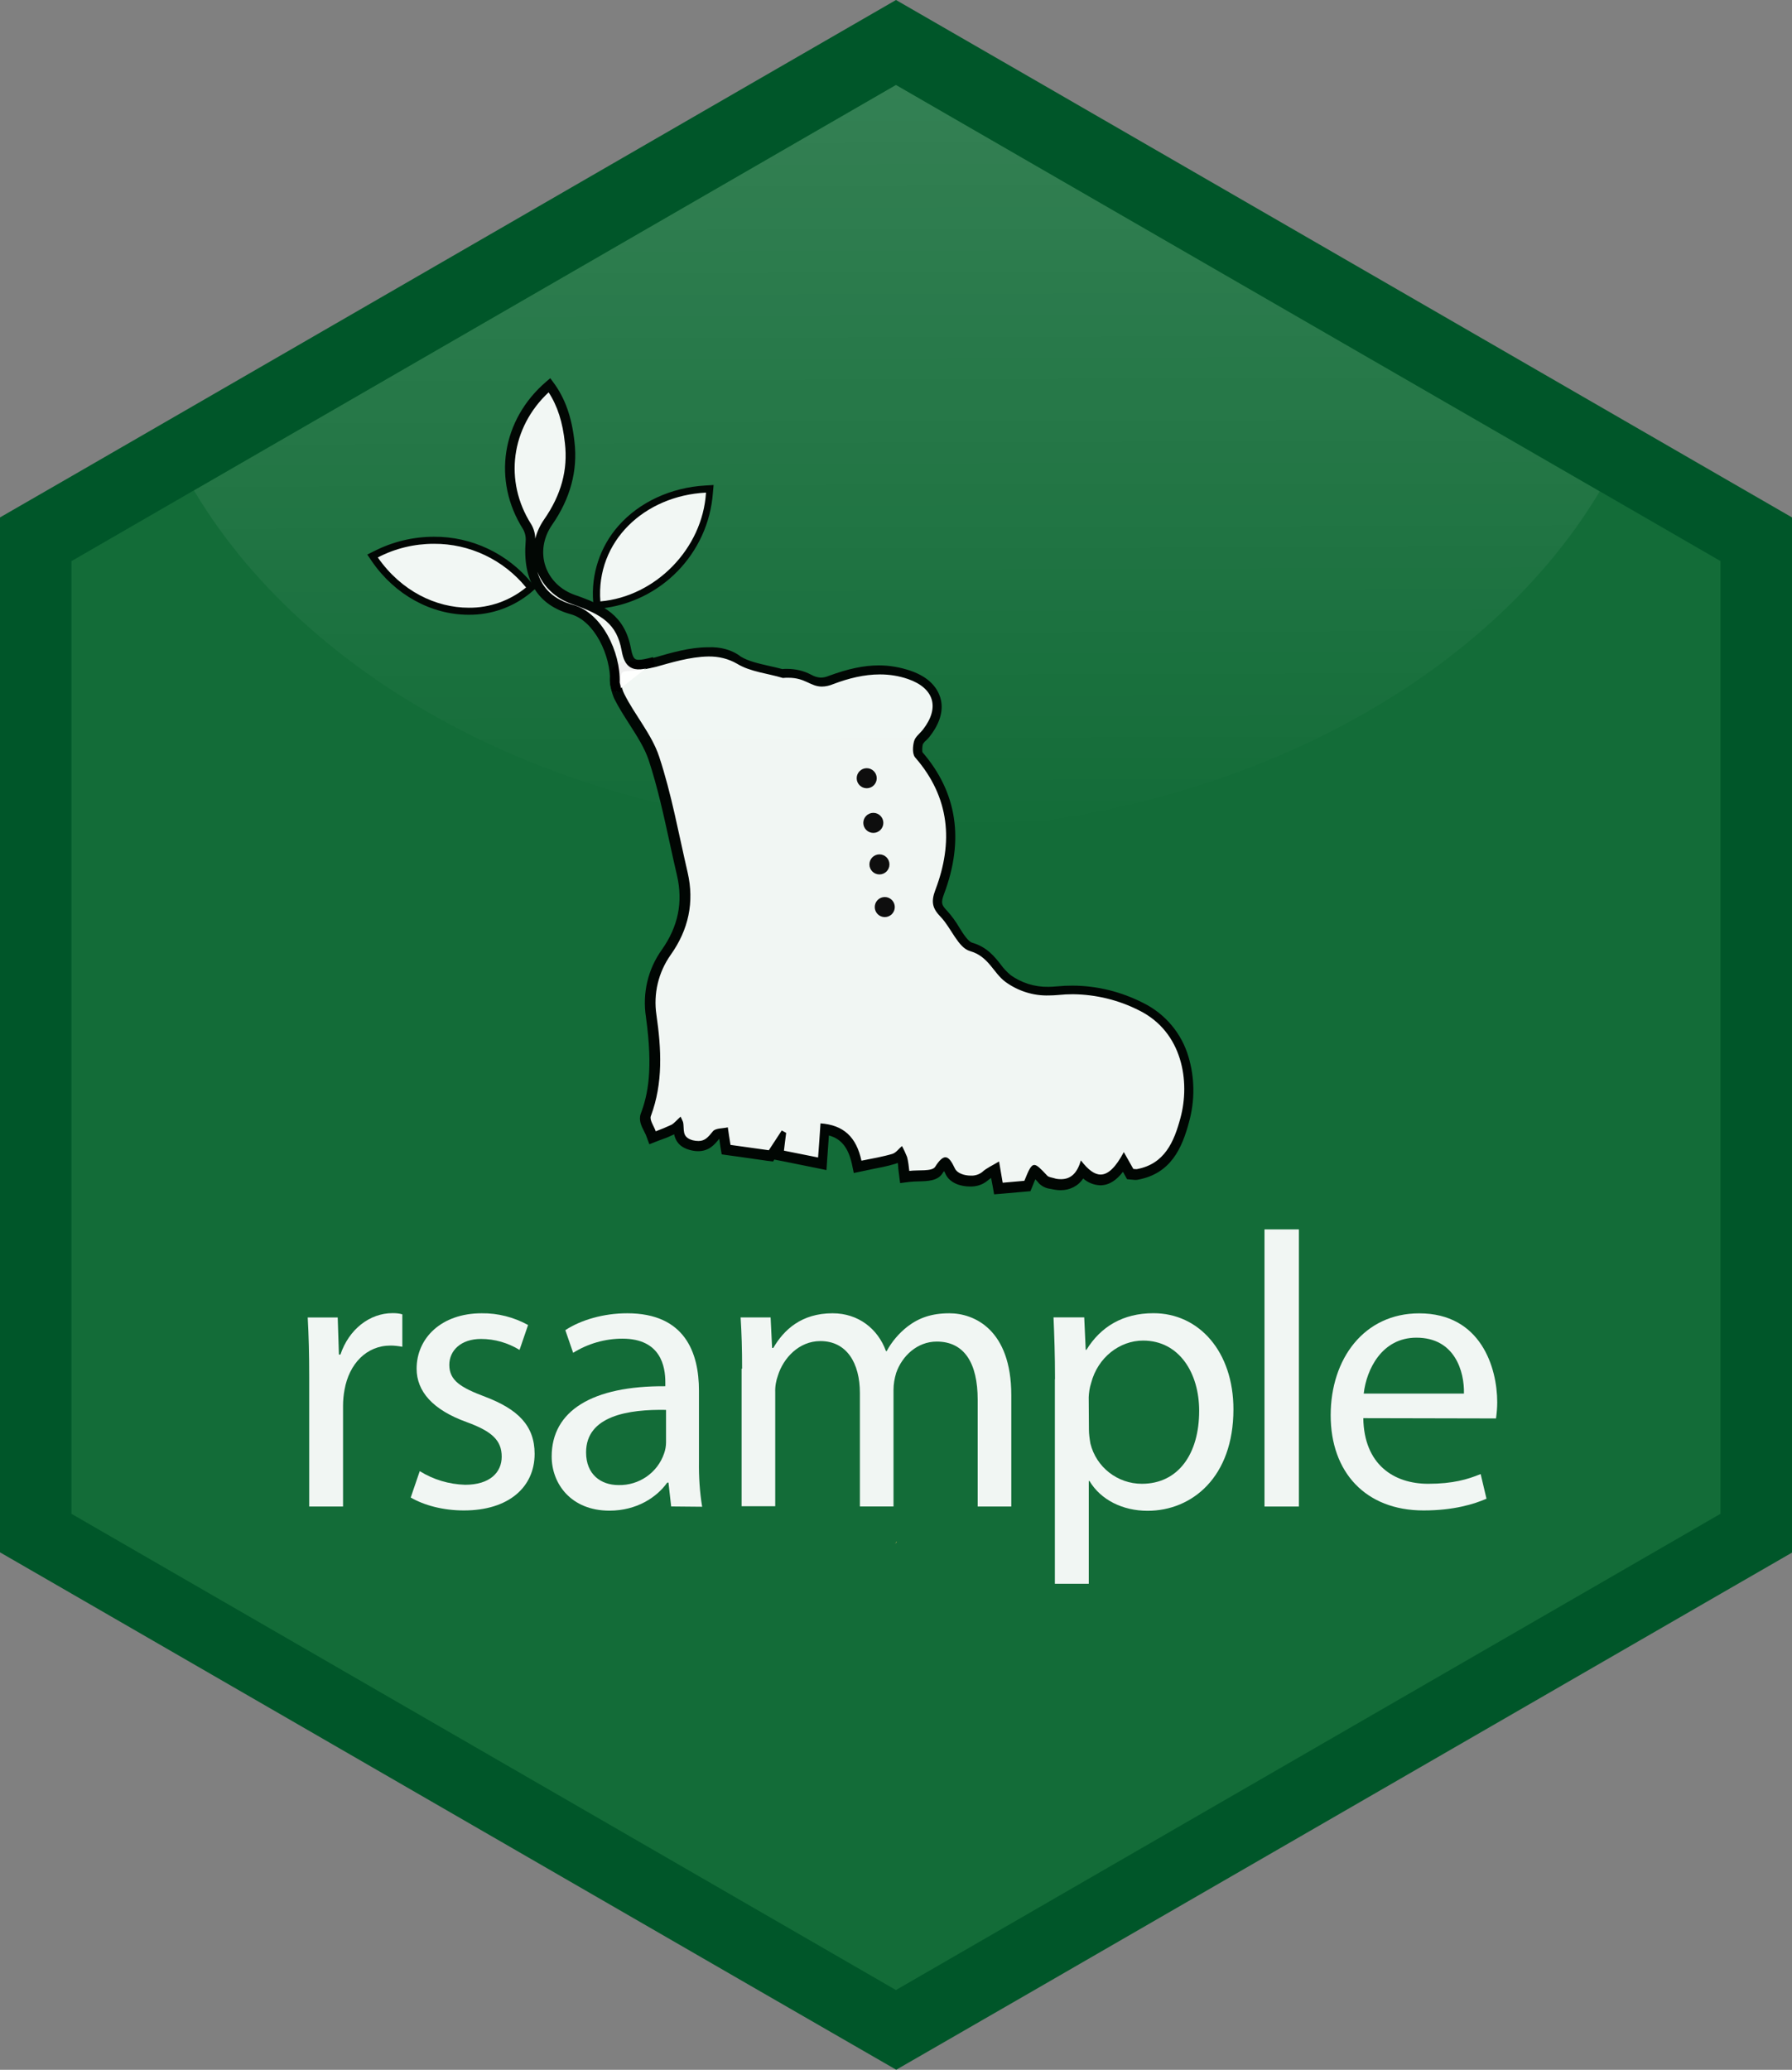 <?xml version="1.0" encoding="utf-8"?>
<!-- Generator: Adobe Illustrator 26.5.0, SVG Export Plug-In . SVG Version: 6.00 Build 0)  -->
<svg version="1.1" id="Layer_1" xmlns="http://www.w3.org/2000/svg" xmlns:xlink="http://www.w3.org/1999/xlink" x="0px" y="0px"
	 viewBox="0 0 2521 2911" style="enable-background:new 0 0 2521 2911;" xml:space="preserve">
<rect x="0" y="0" width="2521" height="2911" fill="#808080" stroke="none"/>
<style type="text/css">
	.st0{fill:#136C38;}
	.st1{opacity:0.25;fill:url(#SVGID_1_);enable-background:new    ;}
	.st2{fill:#005629;}
	.st3{fill:#E6B35A;}
	.st4{opacity:0.94;}
	.st5{fill:#FFFFFF;}
	.st6{opacity:0.94;enable-background:new    ;}
</style>
<g>
	<path class="st0" d="M2441.4,764.1L1262.2,44.6L79.6,764.1v1364.2l1180.9,681.8l1180.9-681.8V764.1z"/>
	
		<linearGradient id="SVGID_1_" gradientUnits="userSpaceOnUse" x1="1258.589" y1="1331.014" x2="1263.05" y2="-259.399" gradientTransform="matrix(1 0 0 -1 0 912)">
		<stop  offset="0" style="stop-color:#FFFFFF;stop-opacity:0.83"/>
		<stop  offset="0.56" style="stop-color:#FFFFFF;stop-opacity:0.37"/>
		<stop  offset="1" style="stop-color:#FFFFFF;stop-opacity:0"/>
	</linearGradient>
	<path class="st1" d="M1262.2,1169c440.9,0,820-196.3,988.4-478l-990.1-571.6l0,0L272.8,689.7C440.9,972,820.7,1169,1262.2,1169z"/>
	<path class="st2" d="M2521,2183.6V727.7l-100.5-58l-953.1-550.4L1260.5,0l-206.9,119.4L100.5,669.8L0,727.7v1455.5l100.5,58
		l965.1,557.2l195.2,112.5l195.2-112.5l965.1-557.2L2521,2183.6z M100.5,2129V789.2l172.2-99.5l987.7-570.3l0,0L2250.6,691
		l169.8,98.1V2129l-1160,669.8L100.5,2129z"/>
	<path class="st3" d="M1258.8,2171.6c1-1,2.1-2.1,3.1-3.1h-1C1260.5,2169.5,1259.8,2170.6,1258.8,2171.6z"/>
	<g class="st4">
		<path class="st5" d="M435,1935.9c0-31.2-0.7-58.3-2.1-83h42.2l1.7,52.2h2.1c12-35.7,41.2-58.3,73.4-58.3c4.5,0,9.3,0.3,13.7,1.7
			v45.6c-5.5-1-11-1.7-16.5-1.7c-34,0-58.3,25.7-64.8,62.1c-1.4,7.5-2.1,15.1-2.1,22.6v141.7H435V1935.9z"/>
		<path class="st5" d="M590.5,2069c19.2,12,41.2,18.5,63.8,19.2c35,0,51.5-17.5,51.5-39.5c0-23-13.7-35.7-49.4-48.7
			c-47.7-17.2-70.3-43.2-70.3-75.1c0-42.9,34.7-77.9,91.6-77.9c22.6-0.3,45.3,5.5,65.2,16.5l-12,35c-16.5-10-35-15.4-54.2-15.4
			c-28.5,0-44.6,16.5-44.6,36.4c0,22,15.8,31.9,50.4,44.9c46,17.5,69.6,40.5,69.6,80.3c0,46.7-36.4,79.6-99.5,79.6
			c-29.2,0-55.9-7.2-74.8-18.2L590.5,2069z"/>
		<path class="st5" d="M944.2,2118.7l-3.8-33.6h-1.7c-14.8,20.9-43.2,39.5-81.3,39.5c-53.9,0-81.3-37.7-81.3-76.2
			c0-64.2,57-99.5,159.9-98.8v-5.5c0-22-6.2-61.4-60.4-61.4c-24.4,0-48.4,6.9-69.3,19.9l-11-31.9c22-14.4,53.9-23.7,87.1-23.7
			c81.3,0,100.9,55.6,100.9,108.8v99.5c-0.3,21.3,1,42.5,4.5,63.8L944.2,2118.7z M937,1982.9c-52.8-1-112.5,8.2-112.5,59.7
			c0,31.2,20.9,46,45.6,46c28.8,0.7,54.9-17.2,64.2-44.6c1.7-4.8,2.7-10.3,2.7-15.4V1982.9z"/>
		<path class="st5" d="M1044,1924.9c0-27.4-0.7-50.1-2.1-72.1h42.2l2.1,42.9h1.7c14.8-25.4,39.5-48.7,83.4-48.7
			c36.4,0,63.8,22,75.1,53.2h1c7.2-13.4,17.5-25.4,29.5-34.7c15.8-12,33.6-18.5,58.7-18.5c35,0,87.1,23,87.1,115.3v156.5h-47.3
			v-150.3c0-51.1-18.5-81.7-57.6-81.7c-27.4,0-48.7,20.2-57,43.9c-2.4,7.9-3.8,15.8-3.8,24v164h-47.3v-159.5
			c0-42.2-18.5-73.1-55.6-73.1c-30.2,0-52.1,24-59.7,48.4c-2.7,7.5-4.1,15.4-3.8,23.7v160.2h-47.3v-193.5H1044z"/>
		<path class="st5" d="M1484.2,1939.6c0-34-1-61.4-2.1-86.8h43.2l2.1,45.6h1c19.9-32.3,51.1-51.5,94.3-51.5
			c64.2,0,112.5,54.2,112.5,135.2c0,95.4-58.3,142.7-120.8,142.7c-35,0-65.9-15.4-81.7-41.9h-1v144.5h-47.7V1939.6z M1531.9,2010.3
			c0,6.5,1,13.4,2.1,19.9c8.2,33.3,38.1,56.6,72.4,56.6c51.1,0,80.6-41.9,80.6-102.6c0-53.2-28.1-98.8-78.9-98.8
			c-32.9,0-63.8,23.7-73.1,59.7c-2.1,6.5-3.1,13-3.4,19.9L1531.9,2010.3L1531.9,2010.3z"/>
		<path class="st5" d="M1778.9,1729h48.4v389.8h-48.4V1729z"/>
		<path class="st5" d="M1917.9,1994.5c1,65.2,42.9,92.3,91.3,92.3c34.7,0,55.6-6.2,73.8-13.7l8.2,34.7c-17.2,7.5-46,16.5-88.5,16.5
			c-81.7,0-130.7-53.9-130.7-133.8s47.3-143.4,124.5-143.4c86.8,0,109.8,76.2,109.8,125.2c0,7.5-0.7,15.1-1.7,22.6L1917.9,1994.5z
			 M2059.5,1959.9c0.7-30.9-12.7-78.6-66.9-78.6c-48.7,0-70.3,44.9-74.1,78.6H2059.5z"/>
	</g>
	<g class="st4">
		<path class="st5" d="M1400.5,1645.2l-0.7,0.3c-4.8,2.4-9.6,5.5-14.1,8.9c-5.8,4.5-13,6.5-20.2,6.5c-9.9,0-23.7-3.4-28.1-13.7
			c-4.1-9.3-6.5-11.3-7.2-12c-0.7,0.3-3.4,2.1-8.9,10.3c-4.8,7.5-16.1,7.9-28.1,8.2c-4.5,0-9.3,0.3-13,0.7l-6.5,1l-1-6.5
			c-0.3-3.4-0.7-6.2-1-8.6c-0.3-3.4-0.7-6.9-1.7-10c-0.7-2.1-1.7-4.1-2.7-6.2c-2.7,2.7-5.8,4.8-9.6,6.2c-10.3,3.1-20.2,5.1-31.2,7.2
			l-12.7,2.7l-6.5,1.4l-1.4-6.5c-6.2-28.5-19.9-42.9-44.9-46.7l-3.4,48.7l-61.4-12.4l2.1-18.9l-13.4,20.2l-63.1-8.9l-3.4-23h-1
			c-3.1,0-6.2,0.7-9.3,1.7c-6.9,8.2-13,16.1-25.7,16.1c-3.4,0-6.5-0.3-9.9-1.4c-17.2-4.5-17.5-16.5-17.8-24c0-1.4,0-2.4-0.3-3.4
			c-2.1,2.1-4.5,3.8-6.9,5.1c-5.5,2.7-11,5.1-16.5,7.2l-6.5,2.4l-6.5,2.7l-2.4-6.5c-1-2.1-1.7-4.1-3.1-6.2c-3.1-6.2-6.5-13-4.1-19.6
			c17.2-46.7,14.1-94.4,7.5-139.3c-4.8-31.6,2.7-63.5,21.3-89.6c24.4-34.3,31.6-70.3,22.3-110.1c-3.4-14.1-6.5-28.8-9.6-42.5
			c-8.6-39.8-17.5-80.6-30.5-119.7c-6.2-18.2-16.8-35-28.1-52.5c-7.5-11.3-14.4-22.6-20.6-34.7c-3.8-7.2-8.6-25.4-3.8-34.7
			c1.7-3.4,5.1-5.8,9.3-6.5c3.8-0.3,6.9-0.7,10.3-1c11.3-0.7,22.6-2.7,33.6-5.5l4.1-1.4c20.9-6.2,47-13.7,72-13.7
			c15.4-0.3,30.9,3.4,44.3,11.3c12,7.2,26.4,10.6,41.5,14.1c6.5,1.4,13,3.1,19.6,4.8c2.4-0.3,5.1-0.3,7.2-0.3
			c10.6,0,21.3,2.7,30.9,7.5c4.8,2.7,10.3,4.5,16.1,4.8c4.8,0,9.3-1,13.4-2.7c26.1-10,47.7-14.4,68.3-14.4c14.1,0,28.1,2.4,41.5,6.9
			c20.2,6.9,32.9,18.5,37.4,32.9c4.5,14.4,0,31.2-13,48c-1.7,2.1-3.4,4.1-5.5,6.2c-2.7,2.4-4.8,5.1-6.2,8.2
			c-2.1,7.2-1.7,15.1,0,16.8c47.7,54.6,57.6,119.7,29.8,193.2c-5.5,14.4-4.1,20.6,6.2,31.2c5.8,6.9,11.3,14.4,15.8,22.3
			c6.9,11,14.1,22,22,24.4c18.5,5.5,28.1,17.5,36.7,28.1c4.1,5.8,9.3,11.3,15.1,15.8c16.8,12,36.7,18.5,57.3,18.2
			c4.5,0,8.9-0.3,13.4-0.7c6.9-0.7,13.7-1,20.6-1c33.6,0.3,66.9,8.2,96.8,23.7c29.2,14.4,50.8,40.5,60,71.7c8.6,28.5,8.9,59,1,87.5
			c-9.6,35-24,68.6-66.9,76.5c-0.7,0-1.4,0.3-2.1,0.3c-1,0-2.1,0-3.1-0.3h-1l-3.4-0.3l-9.3-16.5c-10.6,17.2-20.9,24.7-32.6,24.7
			c-8.6,0-16.5-4.1-25.4-13.4c-8.2,16.5-20.6,20.2-30.2,20.2c-4.1,0-7.9-0.7-11.7-1.7l-1.7-0.3c-4.5-0.7-8.2-2.4-11.7-5.5
			c-3.8-4.5-7.9-8.6-12.4-12.4c-3.4,5.5-6.2,11.7-8.2,17.5l-1.7,3.8l-40.8,3.8L1400.5,1645.2z"/>
		<path d="M996.3,923.3c14.4-0.3,28.5,3.1,40.8,10.3c18.5,11.3,42.9,13.4,64.2,19.9c2.7-0.3,5.1-0.3,7.9-0.3
			c23.7,0,30.9,12.4,47,12.4c5.5,0,11-1.4,15.8-3.4c21.6-8.2,43.6-13.7,65.9-13.7c13.4,0,26.8,2.1,39.5,6.5
			c36.7,12.7,44.9,40.1,21.3,70.7c-4.1,5.5-11,10.3-12.7,16.5c-2.1,7.2-2.7,18.2,1.4,23c49.1,56.3,53.9,119.7,28.5,186.3
			c-6.5,17.2-4.1,26.1,7.5,38.1c14.8,15.4,24.4,43.2,41.2,48c26.4,7.5,32.6,30.5,49.7,43.2c17.8,13,39.5,19.9,61.4,19.2
			c4.5,0,9.3-0.3,13.7-0.7c6.5-0.7,13.4-1,19.9-1c32.6,0.3,64.8,8.2,93.7,23c60.4,30.2,71.7,99.5,57.6,151.3
			c-8.9,32.9-22,64.5-61.4,71.7c-0.3,0-0.7,0-1,0c-1.4,0-2.4-0.3-3.8-0.3l-13.4-23.7c-11.3,21.3-22,31.6-32.6,31.6
			c-8.6,0-17.5-6.5-27.8-19.9c-4.8,16.8-13.4,26.4-27.8,26.4c-3.4,0-6.9-0.3-9.9-1.4c-3.4-1-7.9-1.4-9.9-3.8
			c-8.9-9.6-14.1-14.8-17.8-14.8c-4.8,0-7.9,6.9-14.1,22.3l-30.5,2.7c-1.4-7.9-2.7-15.4-5.1-29.9c-9.6,5.8-17.8,9.3-24,15.1
			c-4.5,3.4-10.3,5.1-15.8,4.8c-9.3,0-19.2-3.4-22.3-10c-4.5-9.6-8.6-15.8-13.4-15.8c-3.8,0-8.6,4.1-14.4,13.4
			c-4.5,6.9-23,4.1-36.4,5.8c-0.7-6.5-1.4-13-3.1-19.6c-2.1-5.1-4.5-10.6-7.2-15.4c-4.5,3.8-8.2,9.3-13.4,11
			c-13.7,4.1-28.1,6.5-43.6,9.6c-7.2-33.3-25-50.1-57.6-52.5c-1,15.8-2.1,30.9-3.4,48l-48-9.6c1-8.9,2.1-17.2,3.1-25l-6.2-3.4
			l-18.2,27.8l-53.9-7.5c-1.7-10-2.7-17.2-3.8-24.7c-7.2,1.7-17.2,1-20.9,5.5c-6.5,7.9-11,13.7-20.2,13.7c-2.7,0-5.5-0.3-8.2-1
			c-16.5-4.5-11.3-15.8-13.7-25.7c-1-2.4-2.1-5.1-3.4-7.5c-4.8,4.1-8.2,8.6-12.7,11.3c-7.2,3.4-14.8,6.5-22.3,9.3
			c-2.4-7.2-8.9-15.8-6.9-21.3c17.5-47,14.8-94.4,7.9-142.4c-4.5-29.9,2.7-60,20.2-84.7c25-35.3,33.3-73.8,23.7-115.6
			c-12.7-54.6-22.6-110.1-40.1-163c-10.3-31.2-34-58-49.1-88.2c-4.5-8.6-8.9-30.5,0.3-31.6c13.4-1.7,18.5-0.3,44.6-6.5
			C943.1,932.2,970.6,923.7,996.3,923.3 M996.3,910.3c-26.1,0-52.5,7.9-74.1,14.1l-4.1,1c-10.6,2.7-21.6,4.5-32.6,5.1
			c-3.1,0.3-6.5,0.3-10.3,1c-6.2,0.7-11.3,4.5-14.4,10c-7.2,13.7,1,36,3.4,41.2c6.2,12.4,13.7,24,20.9,35.3
			c11,17.2,21.6,33.6,27.4,50.8c12.7,38.4,21.6,79.6,30.2,119.1c3.1,14.1,6.2,28.5,9.6,42.9c8.9,38.1,1.7,72.4-21.3,105
			c-19.6,27.4-27.4,61.1-22.3,94.4c10.3,74.5,2.7,109.5-7.2,135.9c-3.4,9.3,1,17.8,4.5,24.7c1,2.1,2.1,4.1,2.7,5.5l4.8,13l13-5.1
			l6.5-2.4c5.1-1.7,10.3-4.1,15.4-6.5c1.7,8.2,6.5,17.8,22,22c3.8,1,7.5,1.7,11.7,1.7c15.1,0,23-8.9,29.5-17.2h0.3l1.7,11.7l1.7,10
			l9.9,1.4l15.4,2.1l38.4,5.5l8.6,1l1.7-2.7l10.6,2.1l1.7,0.3l46,9.3l15.1,3.1l1-15.1l0.7-9.6l1.7-24c17.5,4.8,27.1,17.2,32.3,39.8
			l2.7,13l13-2.7l12.7-2.7c11-2.1,21.3-4.1,31.6-7.2c1.7-0.3,3.1-1,4.5-1.7c0.3,1.7,0.7,3.8,0.7,6.2c0,2.4,0.7,5.5,1,8.9l1.7,13.4
			l13.4-1.7c3.4-0.3,7.9-0.7,12.4-0.7c13-0.3,26.8-0.7,33.6-11c0.7-1.4,1.7-2.4,2.4-3.4c0.7,1,1.4,2.4,2.1,4.1
			c6.2,13,21.6,17.5,34.3,17.5c8.9,0.3,17.8-2.4,24.7-8.2c1.7-1.4,3.4-2.7,5.1-3.8l2.1,11l2.1,12l12.4-1l30.5-2.7l8.2-0.7l3.1-7.5
			c1-2.4,2.4-6.2,3.8-9.3c2.1,2.1,4.1,4.5,5.5,6.2c4.1,3.8,9.3,6.5,15.1,7.2l1.7,0.3c4.5,1,8.9,1.7,13.4,1.7
			c12.7,0,24.7-5.8,31.6-16.5c6.5,5.8,15.1,9.3,24,9.6c13.4,0,23.7-8.2,31.9-18.9l0.7,1l1.7,3.1l3.4,6.2l7.2,0.7h0.7
			c1.4,0.3,2.7,0.3,4.1,0.3c1,0,2.4,0,3.4-0.3c46.3-8.6,62.1-44.3,72-81.7c8.2-29.9,7.9-61.8-1-91.3c-9.6-32.9-32.9-60.4-63.5-75.5
			c-30.9-15.8-65.2-24.4-99.8-24.4c-7.2,0-14.4,0.3-21.3,1c-4.1,0.3-8.2,0.7-12.4,0.7c-19.2,0.3-38.1-5.5-53.5-16.8
			c-5.1-4.5-9.9-9.3-13.7-14.8c-8.6-11-19.6-24.7-40.1-30.5c-5.5-1.7-12.4-12-18.2-21.6c-4.8-8.2-10.6-16.1-16.8-23
			c-7.9-8.2-9.3-11.3-4.5-24c28.5-75.8,18.5-142.7-30.5-199.4c-0.3-3.8-0.3-7.5,0.7-11.3c1.4-2.1,2.7-3.8,4.5-5.1
			c2.1-2.1,4.1-4.1,5.8-6.5c18.2-23.7,17.8-42.5,14.1-54.2c-3.8-11.7-13.7-27.8-41.9-37.4c-14.1-4.8-29.2-7.5-44.3-7.5
			c-21.3,0-43.6,4.8-70.7,14.8c-3.4,1.4-7.2,2.4-11.3,2.4c-4.8-0.3-9.3-1.7-13.4-4.1c-10.3-5.5-22-8.2-34-8.2c-2.1,0-4.5,0-6.5,0.3
			c-6.2-1.7-12.7-3.1-18.9-4.5c-14.8-3.4-28.8-6.5-39.5-13C1029.6,913.7,1013.1,909.6,996.3,910.3L996.3,910.3z"/>
	</g>
	<circle class="st6" cx="1244.7" cy="1275.7" r="14.1"/>
	<circle class="st6" cx="1237.2" cy="1215.7" r="14.1"/>
	<circle class="st6" cx="1228.6" cy="1157.3" r="14.1"/>
	<circle class="st6" cx="1219.3" cy="1094.5" r="14.1"/>
	<g class="st4">
		<g>
			<path class="st5" d="M867.3,972.7c0.3-2.4-2.4-10.3-2.4-13c1.4-39.5-23-92-60-102.2c-48.4-13.4-62.4-49.4-58.7-95.7
				c0.7-7.2-1-14.4-4.5-20.6c-41.5-65.2-29.5-147.5,31.2-199.4c17.8,24,25.4,51.8,28.5,80.6c4.8,41.2-6.9,78.2-30.5,112.2
				c-28.1,40.8-10.6,92.6,36,108.8c41.2,14.4,66.2,27.8,74.1,70.3c4.5,24.7,13.7,23.7,39.1,17.2"/>
			<path d="M874,973.7l-13.3-1.9c0,0.1,0,0.3,0,0.5c0-0.8-0.7-3.4-1.1-5c-0.7-3-1.4-5.5-1.4-7.6c1.3-37.7-22-86.6-55.1-95.8
				c-46.7-12.9-68.1-47.5-63.6-102.8c0.5-5.6-0.7-11.5-3.5-16.6c-43.7-68.8-30.3-154.2,32.6-207.9l5.5-4.7l4.3,5.8
				c16.6,22.3,26,49,29.8,83.9c4.7,40.5-5.9,79.8-31.7,116.8c-12.1,17.6-15.5,38.5-9.3,57.4c6.3,19.1,21.6,34.1,42,41.1
				c39.1,13.7,69.7,27.9,78.5,75.5c1.5,8.2,3.4,12.9,6,14.5c3.8,2.4,13.1,0.3,24.9-2.7l3.3,13c-16.4,4.2-27,6.4-35.5,1
				c-6.1-3.9-9.7-10.9-11.9-23.4c-6.9-37.3-27.1-50.3-69.7-65.2c-22.9-7.9-40.5-24.4-48.8-45.5c6.8,24,23.5,39.2,50.8,46.8
				c40.1,11.1,66.4,66.4,65,109c0,0.4,0.6,2.7,1,4.2C873.7,968.4,874.3,971.2,874,973.7z M771.8,551.8
				c-52.9,49.4-63.2,124.8-24.4,185.7l0.2,0.3c3.5,6.2,5.3,13,5.4,19.8c2.4-9.3,6.5-18.4,12.3-26.8c24.2-34.7,33.8-69.9,29.4-107.6
				C791.6,593.8,784.3,570.9,771.8,551.8z"/>
		</g>
		<g>
			<path class="st5" d="M659.1,859.5c-51.1,0-100.5-27.1-132.1-73.1l-3.4-4.8l5.1-2.7c25.4-12.7,53.2-19.6,81.3-19.6
				c51.8-0.3,100.9,23,133.5,63.1l3.1,3.8l-3.8,3.1C719.5,849.6,689.9,859.8,659.1,859.5z"/>
		</g>
		<path d="M610.4,764.8c50.1-0.3,97.8,22.3,129.7,61.4c-22.6,18.5-51.1,28.8-80.6,28.5c-46.3,0-95-23.3-128-70.7
			C555.8,771.3,582.9,764.8,610.4,764.8 M610.4,754.9L610.4,754.9c-29.2,0-57.6,6.9-83.4,19.9l-10.3,5.1l6.5,9.6
			c32.3,47,83.4,75.1,136.2,75.1c31.6,0.3,62.4-10.6,87.1-30.9l7.5-6.5l-6.2-7.5C714,778.5,663.5,754.5,610.4,754.9L610.4,754.9z"/>
		<g>
			<path class="st5" d="M839.5,845.8c-3.1-37.4,9.3-74.8,34-102.9c28.5-32.6,72-52.8,119.4-55.2l5.5-0.3l-0.3,5.5
				c-4.8,81.7-72,150.6-153,157.5l-5.1,0.3L839.5,845.8z"/>
		</g>
		<path d="M993.2,692.8c-4.8,78.9-71,146.2-148.6,153C838.2,761.4,906.4,697.2,993.2,692.8 M1003.9,682.1l-11.3,0.7
			c-48.4,2.7-93.3,23.3-122.8,57c-25.7,29.2-38.4,67.9-35.3,106.7l0.7,10l9.9-0.7c84.7-8.9,151.3-77.2,157.8-162.3L1003.9,682.1
			L1003.9,682.1z"/>
	</g>
</g>
</svg>
